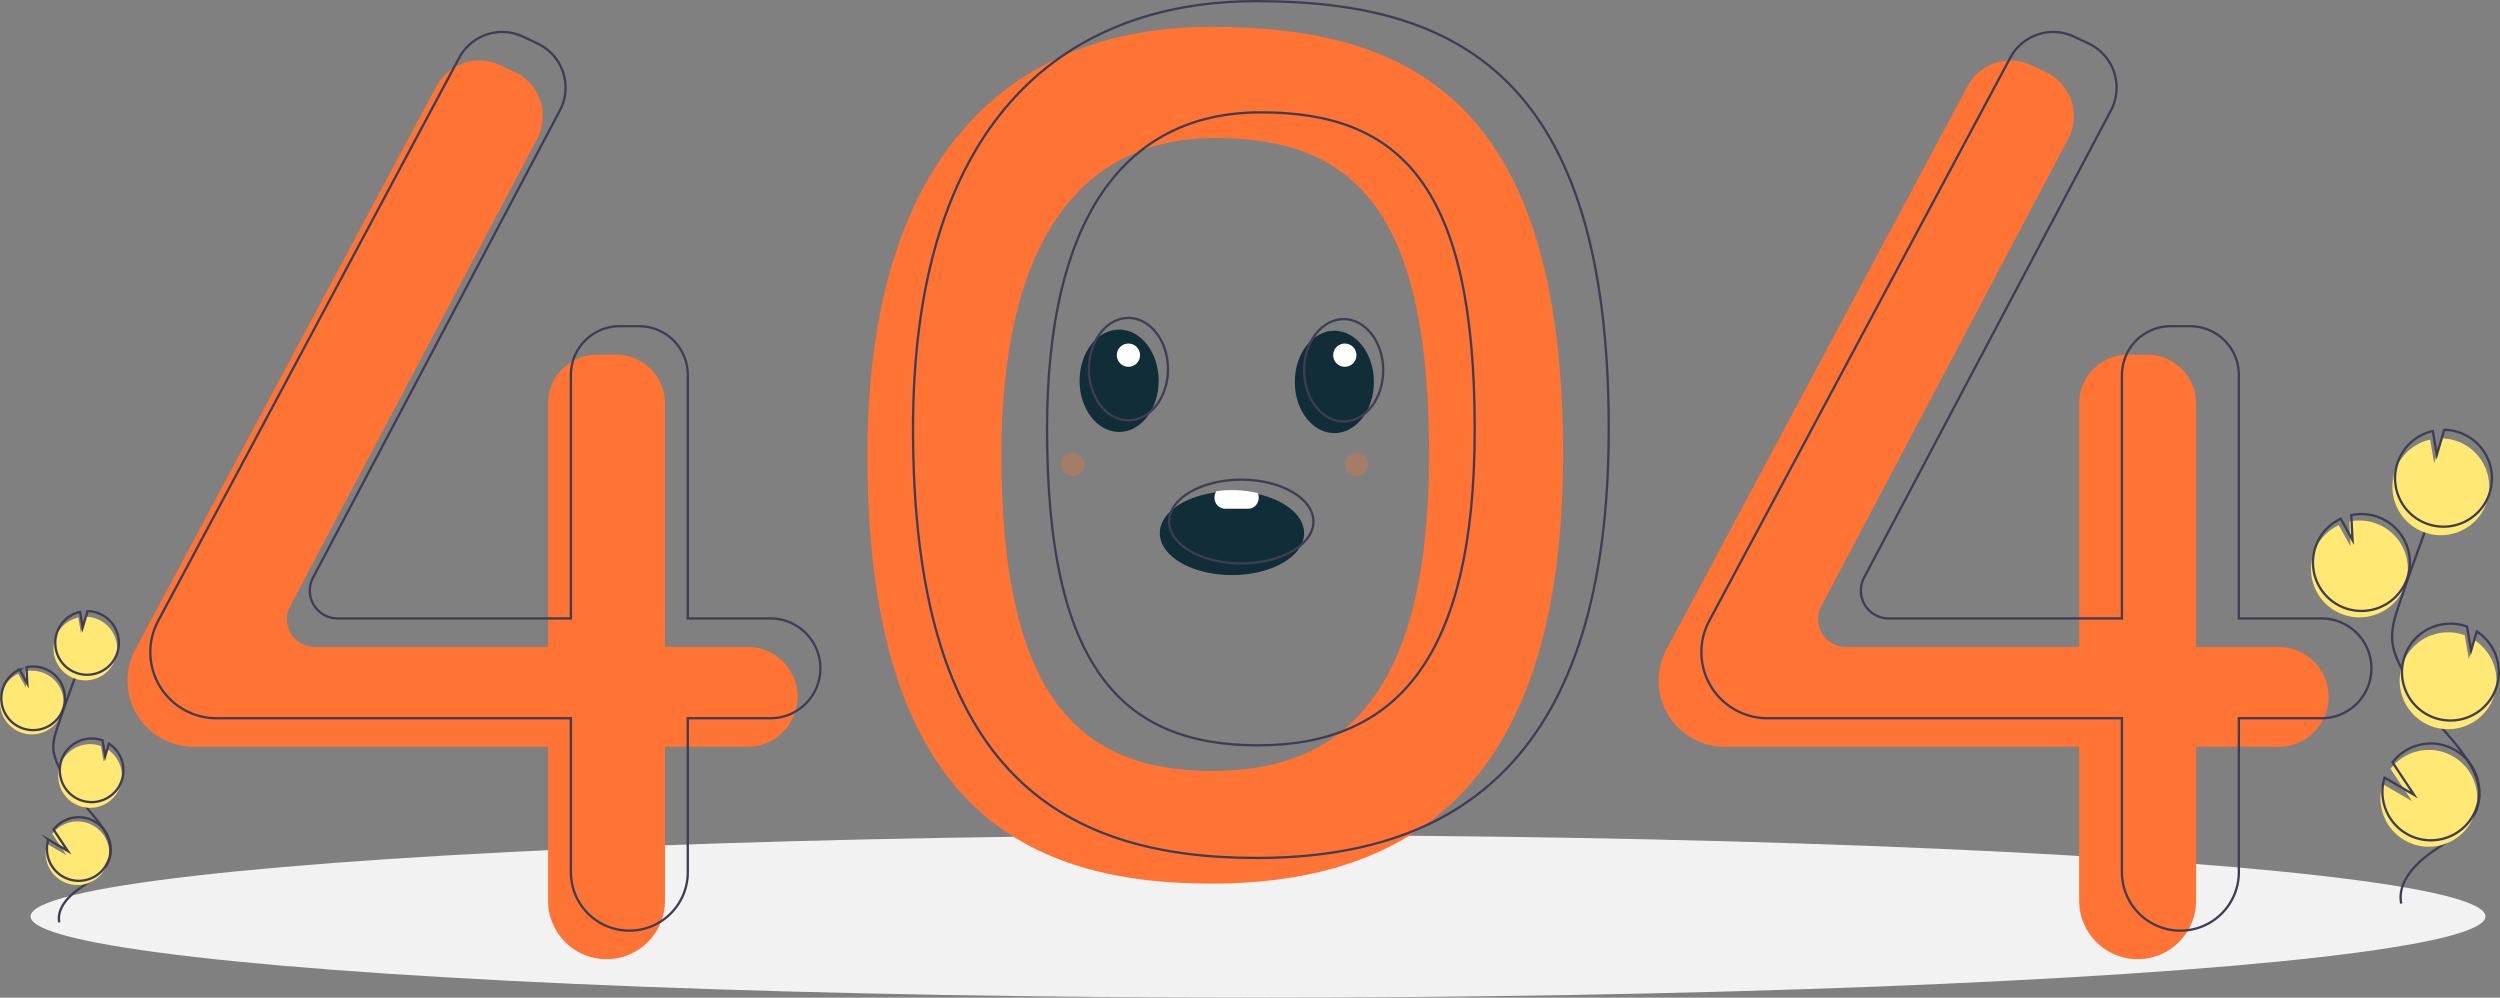 <?xml version="1.0" encoding="UTF-8" standalone="no"?>
<svg
   xmlns:dc="http://purl.org/dc/elements/1.1/"
   xmlns:cc="http://creativecommons.org/ns#"
   xmlns:rdf="http://www.w3.org/1999/02/22-rdf-syntax-ns#"
   xmlns:svg="http://www.w3.org/2000/svg"
   xmlns="http://www.w3.org/2000/svg"
   xmlns:sodipodi="http://sodipodi.sourceforge.net/DTD/sodipodi-0.dtd"
   xmlns:inkscape="http://www.inkscape.org/namespaces/inkscape"
   id="fd59ce54-f850-4dfc-bc34-dd7d379d600e"
   data-name="Layer 1"
   width="1074.388"
   height="428.749"
   viewBox="0 0 1074.388 428.749"
   version="1.1"
   sodipodi:docname="page-not-found.svg"
   inkscape:version="0.92.3 (2405546, 2018-03-11)">
  <rect x="0" y="0" width="1074.388" height="428.749" fill="#808080" stroke="none"/>
  <defs
     id="defs117" />
  <sodipodi:namedview
     pagecolor="#ffffff"
     bordercolor="#666666"
     borderopacity="1"
     objecttolerance="10"
     gridtolerance="10"
     guidetolerance="10"
     inkscape:pageopacity="0"
     inkscape:pageshadow="2"
     inkscape:window-width="1366"
     inkscape:window-height="714"
     id="namedview115"
     showgrid="false"
     fit-margin-top="0"
     fit-margin-left="0"
     fit-margin-right="0"
     fit-margin-bottom="0"
     inkscape:zoom="0.46859996"
     inkscape:cx="507.40622"
     inkscape:cy="291.40267"
     inkscape:window-x="0"
     inkscape:window-y="0"
     inkscape:window-maximized="1"
     inkscape:current-layer="fd59ce54-f850-4dfc-bc34-dd7d379d600e" />
  <title
     id="title2">page not found</title>
  <ellipse
     cx="540.643"
     cy="393.828"
     rx="527.5"
     ry="34.922"
     id="ellipse4"
     style="fill:#f2f2f2" />
  <path
     d="m 520.425,11.528 c -85.944,0 -147.651,55.139 -147.651,183.798 0,145.813 61.707,184.411 147.651,184.411 85.944,0 151.327,-42.274 151.327,-184.411 -5e-5,-151.94 -65.383,-183.798 -151.327,-183.798 z m 0.565,319.808 c -59.527,0 -90.626,-34.923 -90.626,-135.916 0,-89.112 32.372,-136.105 91.899,-136.105 59.527,0 91.899,30.868 91.899,136.105 -9e-5,98.447 -33.645,135.916 -93.172,135.916 z"
     id="path6"
     style="fill:#ff7335;fill-opacity:1"
     inkscape:connector-curvature="0" />
  <path
     d="M 321.311,278.035 H 285.776 V 173.395 a 20.956,20.956 0 0 0 -20.956,-20.956 h -8.326 a 20.956,20.956 0 0 0 -20.956,20.956 V 278.035 H 135.308 a 11.963,11.963 0 0 1 -10.578,-17.552 L 230.813,59.703 a 20.956,20.956 0 0 0 -9.58,-28.739 l -6.262,-2.957 a 20.956,20.956 0 0 0 -27.429,9.07 L 58.159,279.109 a 28.416,28.416 0 0 0 -3.356,13.396 v 0 a 28.416,28.416 0 0 0 28.416,28.416 H 235.538 v 66.167 a 25.119,25.119 0 0 0 25.119,25.119 h 5e-5 a 25.119,25.119 0 0 0 25.119,-25.119 v -66.167 h 35.534 a 21.443,21.443 0 0 0 21.443,-21.443 v 0 a 21.443,21.443 0 0 0 -21.443,-21.443 z"
     id="path8"
     inkscape:connector-curvature="0"
     style="fill:#ff7335" />
  <path
     d="m 979.307,278.035 h -35.534 V 173.395 a 20.956,20.956 0 0 0 -20.956,-20.956 h -8.326 A 20.956,20.956 0 0 0 893.535,173.395 V 278.035 H 793.305 a 11.963,11.963 0 0 1 -10.578,-17.552 L 888.809,59.703 a 20.956,20.956 0 0 0 -9.58,-28.739 l -6.262,-2.957 a 20.956,20.956 0 0 0 -27.429,9.07 L 716.156,279.109 a 28.416,28.416 0 0 0 -3.356,13.396 v 0 a 28.416,28.416 0 0 0 28.416,28.416 H 893.535 v 66.167 a 25.119,25.119 0 0 0 25.119,25.119 v 0 a 25.119,25.119 0 0 0 25.119,-25.119 v -66.167 h 35.534 A 21.443,21.443 0 0 0 1000.75,299.478 v 0 a 21.443,21.443 0 0 0 -21.443,-21.443 z"
     id="path10"
     inkscape:connector-curvature="0"
     style="fill:#ff7335" />
  <path
     d="M 331.113,265.782 H 295.579 V 161.142 a 20.956,20.956 0 0 0 -20.956,-20.956 h -8.326 a 20.956,20.956 0 0 0 -20.956,20.956 V 265.782 H 145.111 a 11.963,11.963 0 0 1 -10.578,-17.552 L 240.615,47.449 a 20.956,20.956 0 0 0 -9.58,-28.739 l -6.262,-2.957 a 20.956,20.956 0 0 0 -27.429,9.07 L 67.962,266.856 a 28.416,28.416 0 0 0 -3.356,13.396 v 0 a 28.416,28.416 0 0 0 28.416,28.416 H 245.341 v 66.167 a 25.119,25.119 0 0 0 25.119,25.119 h 5e-5 a 25.119,25.119 0 0 0 25.119,-25.119 v -66.167 h 35.534 a 21.443,21.443 0 0 0 21.443,-21.443 v 0 a 21.443,21.443 0 0 0 -21.443,-21.443 z"
     stroke-miterlimit="10"
     id="path12"
     inkscape:connector-curvature="0"
     style="fill:none;stroke:#3f3d56;stroke-miterlimit:10" />
  <path
     d="m 997.687,265.782 h -35.534 V 161.142 a 20.956,20.956 0 0 0 -20.956,-20.956 h -8.326 a 20.956,20.956 0 0 0 -20.956,20.956 V 265.782 H 811.684 a 11.963,11.963 0 0 1 -10.578,-17.552 L 907.189,47.449 A 20.956,20.956 0 0 0 897.609,18.71 l -6.262,-2.957 a 20.956,20.956 0 0 0 -27.429,9.07 L 734.536,266.856 a 28.416,28.416 0 0 0 -3.356,13.396 v 0 a 28.416,28.416 0 0 0 28.416,28.416 h 152.319 v 66.167 a 25.119,25.119 0 0 0 25.119,25.119 v 0 a 25.119,25.119 0 0 0 25.119,-25.119 v -66.167 h 35.534 a 21.443,21.443 0 0 0 21.443,-21.443 v 0 a 21.443,21.443 0 0 0 -21.443,-21.443 z"
     stroke-miterlimit="10"
     id="path14"
     inkscape:connector-curvature="0"
     style="fill:none;stroke:#3f3d56;stroke-miterlimit:10" />
  <path
     d="m 540.03,0.5 c -85.944,0 -147.651,55.139 -147.651,183.798 0,145.813 61.707,184.411 147.651,184.411 85.944,0 151.327,-42.274 151.327,-184.411 C 691.357,32.358 625.974,0.5 540.03,0.5 Z m 0.565,319.808 c -59.527,0 -90.626,-34.923 -90.626,-135.916 0,-89.112 32.372,-136.105 91.899,-136.105 59.527,0 91.899,30.868 91.899,136.105 -1.4e-4,98.447 -33.645,135.916 -93.172,135.916 z"
     stroke-miterlimit="10"
     id="path16"
     inkscape:connector-curvature="0"
     style="fill:none;stroke:#3f3d56;stroke-miterlimit:10" />
  <path
     d="m 1006.863,264.068 a 20.813,20.813 0 1 0 2.772,-39.915 l 0.521,10.712 -5.068,-9.18 a 20.734,20.734 0 0 0 -10.684,11.723 20.408,20.408 0 0 0 -1.197,5.63 20.809,20.809 0 0 0 13.656,21.031 z"
     id="path56"
     style="fill:#ffe874;fill-opacity:1"
     inkscape:connector-curvature="0" />
  <path
     d="m 1031.94,388.311 c -1.789,-9.11 5.963,-17.187 13.621,-22.437 7.658,-5.25 16.605,-10.408 19.218,-19.317 3.755,-12.804 -7.43,-24.53 -16.136,-34.642 a 125.3,125.3 0 0 1 -16.524,-24.557 c -1.811,-3.533 -3.475,-7.225 -3.952,-11.166 -0.686,-5.675 1.137,-11.323 2.974,-16.737 q 9.179,-27.052 19.628,-53.65"
     stroke-miterlimit="10"
     id="path58"
     inkscape:connector-curvature="0"
     style="fill:none;stroke:#3f3d56;stroke-miterlimit:10" />
  <path
     d="m 1007.72,261.31 a 20.813,20.813 0 1 0 2.772,-39.915 l 0.521,10.712 -5.068,-9.18 a 20.734,20.734 0 0 0 -10.684,11.723 20.408,20.408 0 0 0 -1.197,5.63 20.809,20.809 0 0 0 13.656,21.031 z"
     stroke-miterlimit="10"
     id="path60"
     inkscape:connector-curvature="0"
     style="fill:none;stroke:#3f3d56;stroke-miterlimit:10" />
  <path
     d="m 1029.397,202.106 a 20.788,20.788 0 0 1 14.98,-13.198 l 1.714,10.184 3.177,-10.696 a 20.81,20.81 0 1 1 -19.871,13.71 z"
     id="path62"
     style="fill:#ffe874;fill-opacity:1"
     inkscape:connector-curvature="0" />
  <path
     d="m 1030.539,198.429 a 20.788,20.788 0 0 1 14.98,-13.198 l 1.714,10.184 3.177,-10.696 a 20.81,20.81 0 1 1 -19.87,13.71 z"
     stroke-miterlimit="10"
     id="path64"
     inkscape:connector-curvature="0"
     style="fill:none;stroke:#3f3d56;stroke-miterlimit:10" />
  <path
     d="m 1044.99,312.122 a 20.81,20.81 0 0 0 18.419,-37.023 l -2.441,8.219 -1.731,-10.304 a 0.362,0.362 0 0 0 -0.053,-0.02 20.811,20.811 0 1 0 -14.194,39.127 z"
     id="path66"
     style="fill:#ffe874;fill-opacity:1"
     inkscape:connector-curvature="0" />
  <path
     d="m 1045.98,308.398 a 20.81,20.81 0 0 0 18.419,-37.023 l -2.441,8.219 -1.731,-10.304 a 0.362,0.362 0 0 0 -0.053,-0.02 20.811,20.811 0 1 0 -14.194,39.127 z"
     stroke-miterlimit="10"
     id="path68"
     inkscape:connector-curvature="0"
     style="fill:none;stroke:#3f3d56;stroke-miterlimit:10" />
  <path
     d="m 1023.323,346.685 a 20.801,20.801 0 1 0 4.011,-16.297 l 9.273,13.957 -12.67,-7.408 a 20.616,20.616 0 0 0 -0.613,9.749 z"
     id="path70"
     style="fill:#ffe874;fill-opacity:1"
     inkscape:connector-curvature="0" />
  <path
     d="m 1024.18,343.927 a 20.801,20.801 0 1 0 4.011,-16.297 l 9.273,13.957 -12.67,-7.408 a 20.616,20.616 0 0 0 -0.613,9.749 z"
     stroke-miterlimit="10"
     id="path72"
     inkscape:connector-curvature="0"
     style="fill:none;stroke:#3f3d56;stroke-miterlimit:10" />
  <path
     d="m 9.007,314.767 a 13.674,13.674 0 1 0 1.821,-26.225 l 0.342,7.038 -3.33,-6.032 a 13.623,13.623 0 0 0 -7.019,7.702 13.409,13.409 0 0 0 -0.787,3.699 13.672,13.672 0 0 0 8.973,13.818 z"
     id="path74"
     style="fill:#ffe874;fill-opacity:1"
     inkscape:connector-curvature="0" />
  <path
     d="m 25.483,396.397 c -1.175,-5.986 3.918,-11.292 8.949,-14.741 5.031,-3.449 10.91,-6.838 12.626,-12.692 2.467,-8.412 -4.882,-16.117 -10.601,-22.76 a 82.324,82.324 0 0 1 -10.856,-16.135 22.21,22.21 0 0 1 -2.597,-7.336 c -0.451,-3.729 0.747,-7.439 1.954,-10.996 q 6.031,-17.773 12.896,-35.249"
     stroke-miterlimit="10"
     id="path76"
     inkscape:connector-curvature="0"
     style="fill:none;stroke:#3f3d56;stroke-miterlimit:10" />
  <path
     d="m 9.57,312.955 a 13.674,13.674 0 1 0 1.821,-26.225 l 0.342,7.038 -3.33,-6.032 a 13.623,13.623 0 0 0 -7.019,7.702 13.409,13.409 0 0 0 -0.787,3.699 13.672,13.672 0 0 0 8.973,13.818 z"
     stroke-miterlimit="10"
     id="path78"
     inkscape:connector-curvature="0"
     style="fill:none;stroke:#3f3d56;stroke-miterlimit:10" />
  <path
     d="m 23.812,274.057 a 13.658,13.658 0 0 1 9.842,-8.671 l 1.126,6.691 2.087,-7.027 a 13.673,13.673 0 1 1 -13.055,9.007 z"
     id="path80"
     style="fill:#ffe874;fill-opacity:1"
     inkscape:connector-curvature="0" />
  <path
     d="m 24.563,271.641 a 13.658,13.658 0 0 1 9.842,-8.671 l 1.126,6.691 2.087,-7.027 a 13.673,13.673 0 1 1 -13.055,9.007 z"
     stroke-miterlimit="10"
     id="path82"
     inkscape:connector-curvature="0"
     style="fill:none;stroke:#3f3d56;stroke-miterlimit:10" />
  <path
     d="m 34.057,346.34 a 13.673,13.673 0 0 0 12.102,-24.325 l -1.604,5.4 -1.137,-6.77 a 0.238,0.238 0 0 0 -0.035,-0.013 13.673,13.673 0 1 0 -9.326,25.707 z"
     id="path84"
     style="fill:#ffe874;fill-opacity:1"
     inkscape:connector-curvature="0" />
  <path
     d="m 34.707,343.893 a 13.673,13.673 0 0 0 12.102,-24.325 l -1.604,5.4 -1.137,-6.77 a 0.238,0.238 0 0 0 -0.035,-0.013 13.673,13.673 0 1 0 -9.326,25.707 z"
     stroke-miterlimit="10"
     id="path86"
     inkscape:connector-curvature="0"
     style="fill:none;stroke:#3f3d56;stroke-miterlimit:10" />
  <path
     d="m 19.821,369.048 a 13.667,13.667 0 1 0 2.635,-10.708 l 6.092,9.17 -8.324,-4.867 a 13.545,13.545 0 0 0 -0.403,6.405 z"
     id="path88"
     style="fill:#ffe874;fill-opacity:1"
     inkscape:connector-curvature="0" />
  <path
     d="m 20.384,367.236 a 13.667,13.667 0 1 0 2.635,-10.708 l 6.092,9.17 -8.324,-4.867 a 13.545,13.545 0 0 0 -0.403,6.405 z"
     stroke-miterlimit="10"
     id="path90"
     inkscape:connector-curvature="0"
     style="fill:none;stroke:#3f3d56;stroke-miterlimit:10" />
  <ellipse
     cx="480.945"
     cy="163.634"
     rx="17"
     ry="22"
     id="ellipse92"
     style="fill:#112d38;fill-opacity:1" />
  <ellipse
     cx="573.445"
     cy="164.134"
     rx="17"
     ry="22"
     id="ellipse94"
     style="fill:#112d38;fill-opacity:1" />
  <path
     d="m 560.445,229.134 c 0,9.94 -13.88,18 -31,18 -17.12,0 -31,-8.06 -31,-18 0,-8.61 10.41,-15.81 24.32,-17.57 a 50.104,50.104 0 0 1 6.68,-0.43 50.699,50.699 0 0 1 11.13,1.2 c 11.62,2.59 19.87,9.14 19.87,16.8 z"
     id="path96"
     style="fill:#112d38;fill-opacity:1"
     inkscape:connector-curvature="0" />
  <ellipse
     cx="484.945"
     cy="158.634"
     rx="17"
     ry="22"
     stroke-miterlimit="10"
     id="ellipse98"
     style="fill:none;stroke:#3f3d56;stroke-miterlimit:10" />
  <ellipse
     cx="577.445"
     cy="159.134"
     rx="17"
     ry="22"
     stroke-miterlimit="10"
     id="ellipse100"
     style="fill:none;stroke:#3f3d56;stroke-miterlimit:10" />
  <ellipse
     cx="533.445"
     cy="224.134"
     rx="31"
     ry="18"
     stroke-miterlimit="10"
     id="ellipse102"
     style="fill:none;stroke:#3f3d56;stroke-miterlimit:10" />
  <path
     d="m 540.945,213.834 a 4.937,4.937 0 0 1 -1.32,3.392 4.339,4.339 0 0 1 -3.18,1.408 h -10 a 4.664,4.664 0 0 1 -4.5,-4.8 4.905,4.905 0 0 1 0.82,-2.741 47.02,47.02 0 0 1 6.68,-0.459 47.665,47.665 0 0 1 11.13,1.28 5.067,5.067 0 0 1 0.37,1.92 z"
     id="path104"
     inkscape:connector-curvature="0"
     style="fill:#ffffff" />
  <circle
     cx="484.945"
     cy="152.634"
     r="5"
     id="circle106"
     style="fill:#ffffff" />
  <circle
     cx="577.945"
     cy="152.634"
     r="5"
     id="circle108"
     style="fill:#ffffff" />
  <circle
     cx="582.945"
     cy="199.634"
     r="5"
     id="circle110"
     style="opacity:0.3;fill:#ff7335" />
  <circle
     cx="460.945"
     cy="199.634"
     r="5"
     id="circle112"
     style="opacity:0.3;fill:#ff7335" />
</svg>
